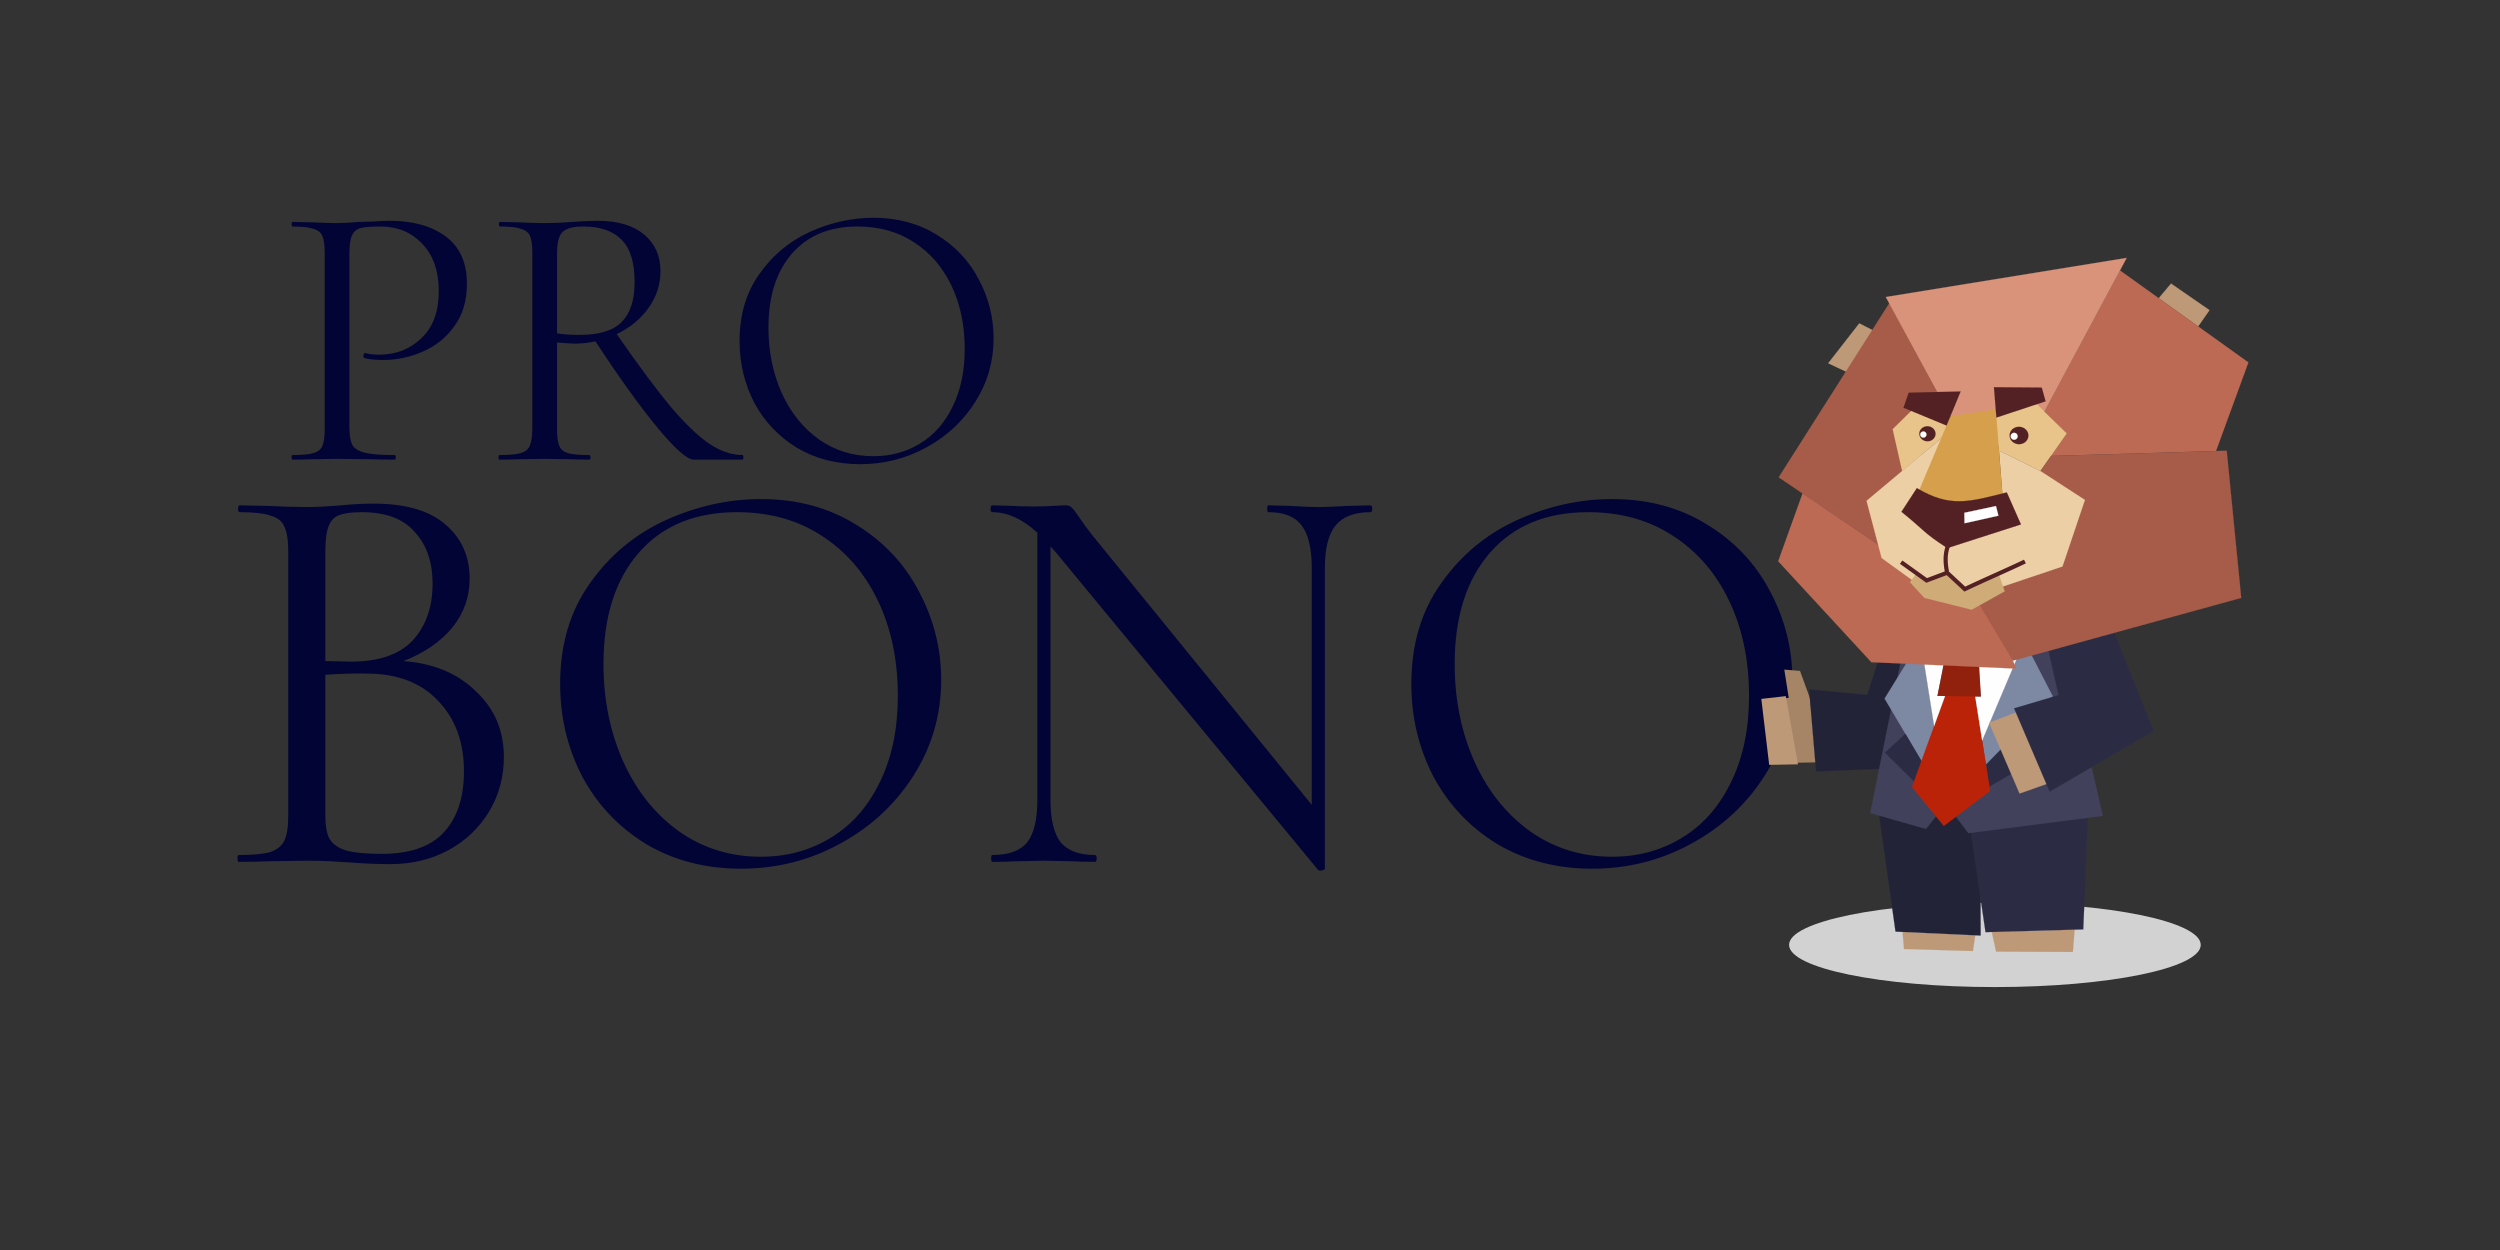 <svg width="1200" height="600" viewBox="0 0 1200 600" fill="none" xmlns="http://www.w3.org/2000/svg">
<rect x="0" y="0" width="1200" height="600" fill="#333333" stroke="none"/>
<g clip-path="url(#clip0)">
<path d="M167.716 205.103C167.716 208.998 168.203 211.857 169.176 213.683C170.271 215.386 172.279 216.603 175.2 217.334C178.242 218.064 182.988 218.429 189.438 218.429C189.803 218.429 189.986 218.794 189.986 219.524C189.986 220.254 189.803 220.619 189.438 220.619C184.449 220.619 180.554 220.558 177.755 220.437L161.875 220.254L149.645 220.437C147.332 220.558 144.229 220.619 140.335 220.619C140.092 220.619 139.97 220.254 139.97 219.524C139.97 218.794 140.092 218.429 140.335 218.429C144.959 218.429 148.306 218.125 150.375 217.516C152.565 216.908 154.025 215.752 154.756 214.048C155.486 212.222 155.851 209.484 155.851 205.834V121.318C155.851 117.668 155.486 114.99 154.756 113.287C154.025 111.583 152.565 110.427 150.375 109.818C148.306 109.088 144.959 108.723 140.335 108.723C140.092 108.723 139.97 108.358 139.97 107.628C139.97 106.898 140.092 106.533 140.335 106.533L149.462 106.715C154.573 106.959 158.65 107.08 161.692 107.08C164.734 107.08 168.142 106.898 171.914 106.533C173.375 106.533 175.687 106.472 178.851 106.35C182.015 106.107 184.753 105.985 187.065 105.985C198.261 105.985 207.205 108.48 213.898 113.469C220.713 118.459 224.12 126.064 224.12 136.286C224.12 144.318 222.112 151.072 218.096 156.548C214.202 162.024 209.152 166.101 202.946 168.778C196.861 171.456 190.533 172.794 183.962 172.794C180.311 172.794 177.33 172.49 175.017 171.881C174.652 171.881 174.47 171.577 174.47 170.969C174.47 170.604 174.531 170.239 174.652 169.874C174.896 169.508 175.139 169.387 175.382 169.508C177.33 169.995 179.52 170.239 181.954 170.239C189.986 170.239 196.739 167.622 202.216 162.389C207.813 157.157 210.612 149.612 210.612 139.755C210.612 130.141 207.996 122.596 202.763 117.12C197.53 111.522 190.837 108.723 182.684 108.723C178.303 108.723 175.139 108.967 173.192 109.453C171.245 109.94 169.845 111.096 168.994 112.922C168.142 114.625 167.716 117.546 167.716 121.683V205.103ZM356.455 218.429C356.698 218.429 356.82 218.794 356.82 219.524C356.82 220.254 356.698 220.619 356.455 220.619H332.907C329.865 220.619 324.146 215.569 315.749 205.469C307.352 195.368 297.373 181.495 285.812 163.85C282.527 164.58 279.119 164.945 275.59 164.945C274.86 164.945 272.122 164.762 267.376 164.397V205.834C267.376 209.606 267.741 212.344 268.471 214.048C269.201 215.752 270.601 216.908 272.67 217.516C274.86 218.125 278.268 218.429 282.892 218.429C283.257 218.429 283.439 218.794 283.439 219.524C283.439 220.254 283.257 220.619 282.892 220.619C279.119 220.619 276.138 220.558 273.947 220.437L261.352 220.254L248.94 220.437C246.749 220.558 243.646 220.619 239.63 220.619C239.387 220.619 239.265 220.254 239.265 219.524C239.265 218.794 239.387 218.429 239.63 218.429C244.255 218.429 247.662 218.125 249.852 217.516C252.043 216.908 253.503 215.752 254.233 214.048C255.085 212.222 255.511 209.484 255.511 205.834V121.318C255.511 117.668 255.146 114.99 254.416 113.287C253.686 111.583 252.225 110.427 250.035 109.818C247.966 109.088 244.62 108.723 239.995 108.723C239.63 108.723 239.448 108.358 239.448 107.628C239.448 106.898 239.63 106.533 239.995 106.533L248.94 106.715C254.051 106.959 258.188 107.08 261.352 107.08C264.03 107.08 266.524 107.019 268.836 106.898C271.149 106.776 273.096 106.654 274.678 106.533C279.18 106.168 283.257 105.985 286.908 105.985C296.521 105.985 303.945 108.176 309.177 112.556C314.41 116.937 317.027 122.779 317.027 130.08C317.027 136.652 315.079 142.614 311.185 147.969C307.413 153.202 302.363 157.339 296.035 160.382C306.257 175.106 314.836 186.667 321.773 195.064C328.831 203.339 335.037 209.302 340.391 212.953C345.868 216.603 351.222 218.429 356.455 218.429ZM267.376 160.016C270.418 160.503 274.008 160.747 278.146 160.747C287.638 160.747 294.392 158.678 298.408 154.54C302.545 150.403 304.614 144.014 304.614 135.374C304.614 125.882 302.484 119.067 298.225 114.929C294.088 110.792 288.003 108.723 279.971 108.723C275.225 108.723 271.94 109.575 270.114 111.279C268.289 112.982 267.376 116.451 267.376 121.683V160.016ZM412.855 222.81C401.538 222.81 391.437 220.193 382.554 214.961C373.792 209.606 366.977 202.426 362.109 193.421C357.363 184.294 354.99 174.376 354.99 163.667C354.99 151.133 358.154 140.424 364.482 131.54C370.81 122.535 378.903 115.781 388.76 111.279C398.739 106.776 408.9 104.525 419.244 104.525C430.805 104.525 440.966 107.263 449.728 112.739C458.49 118.093 465.183 125.212 469.807 134.096C474.553 142.98 476.926 152.411 476.926 162.389C476.926 173.463 474.005 183.625 468.164 192.873C462.323 202.122 454.474 209.424 444.617 214.778C434.881 220.132 424.294 222.81 412.855 222.81ZM419.244 218.976C427.519 218.976 434.942 216.968 441.513 212.953C448.207 208.937 453.439 203.035 457.212 195.246C461.106 187.458 463.053 178.209 463.053 167.501C463.053 156.061 460.923 145.9 456.664 137.017C452.405 128.133 446.381 121.197 438.593 116.207C430.926 111.218 421.921 108.723 411.577 108.723C398.191 108.723 387.725 113.043 380.181 121.683C372.636 130.324 368.863 142.189 368.863 157.278C368.863 168.717 370.993 179.183 375.252 188.675C379.511 198.045 385.474 205.469 393.141 210.945C400.807 216.299 409.508 218.976 419.244 218.976Z" fill="#020435"/>
<path d="M193.673 317.31C208.093 318.405 219.685 323.243 228.446 331.822C237.391 340.219 241.863 350.715 241.863 363.31C241.863 372.984 239.49 381.746 234.744 389.595C229.998 397.445 223.427 403.651 215.03 408.214C206.816 412.595 197.597 414.786 187.375 414.786C181.352 414.786 174.78 414.512 167.661 413.964C165.106 413.782 162.094 413.599 158.625 413.417C155.157 413.234 151.324 413.143 147.126 413.143L128.507 413.417C125.221 413.599 120.566 413.69 114.542 413.69C114.177 413.69 113.995 413.143 113.995 412.048C113.995 410.952 114.177 410.405 114.542 410.405C121.296 410.405 126.316 409.948 129.602 409.036C132.888 407.941 135.169 406.115 136.447 403.56C137.725 401.004 138.364 396.988 138.364 391.512V264.739C138.364 259.263 137.725 255.247 136.447 252.692C135.352 250.136 133.161 248.402 129.876 247.489C126.773 246.394 121.844 245.846 115.09 245.846C114.542 245.846 114.269 245.299 114.269 244.204C114.269 243.108 114.542 242.561 115.09 242.561L128.507 242.835C136.173 243.2 142.38 243.382 147.126 243.382C150.411 243.382 153.423 243.291 156.161 243.108C159.082 242.926 161.546 242.743 163.554 242.561C169.213 242.013 174.506 241.739 179.435 241.739C194.768 241.739 206.268 245.116 213.935 251.87C221.601 258.442 225.435 267.112 225.435 277.882C225.435 286.644 222.605 294.493 216.947 301.429C211.288 308.183 203.53 313.477 193.673 317.31ZM173.685 245.846C168.939 245.846 165.379 246.303 163.006 247.215C160.633 247.946 158.899 249.68 157.804 252.418C156.709 254.973 156.161 259.263 156.161 265.287V317.31L168.483 317.584C181.808 317.584 191.665 314.207 198.054 307.453C204.443 300.517 207.637 291.39 207.637 280.072C207.637 269.85 204.808 261.636 199.149 255.43C193.673 249.041 185.185 245.846 173.685 245.846ZM183.268 409.857C196.593 409.857 206.451 406.48 212.839 399.726C219.411 392.79 222.696 382.933 222.696 370.155C222.696 356.282 218.589 345.056 210.375 336.477C202.343 327.897 191.209 323.517 176.971 323.334C171.129 323.151 164.193 323.334 156.161 323.882V391.512C156.161 396.258 156.8 399.909 158.078 402.464C159.538 405.02 162.185 406.937 166.018 408.214C170.034 409.31 175.784 409.857 183.268 409.857ZM355.662 416.976C338.686 416.976 323.535 413.052 310.21 405.202C297.067 397.171 286.845 386.401 279.544 372.893C272.425 359.203 268.865 344.326 268.865 328.263C268.865 309.461 273.611 293.398 283.103 280.072C292.595 266.565 304.734 256.434 319.52 249.68C334.488 242.926 349.73 239.549 365.245 239.549C382.587 239.549 397.828 243.656 410.971 251.87C424.114 259.902 434.154 270.58 441.09 283.906C448.209 297.231 451.769 311.378 451.769 326.346C451.769 342.957 447.388 358.199 438.626 372.072C429.864 385.945 418.09 396.897 403.305 404.929C388.702 412.96 372.821 416.976 355.662 416.976ZM365.245 411.226C377.658 411.226 388.793 408.214 398.65 402.191C408.69 396.167 416.539 387.314 422.197 375.631C428.039 363.949 430.959 350.076 430.959 334.012C430.959 316.854 427.765 301.612 421.376 288.287C414.987 274.961 405.951 264.557 394.269 257.073C382.769 249.588 369.261 245.846 353.745 245.846C333.666 245.846 317.968 252.327 306.651 265.287C295.333 278.247 289.674 296.045 289.674 318.679C289.674 335.838 292.869 351.536 299.258 365.774C305.647 379.83 314.591 390.964 326.091 399.179C337.591 407.21 350.642 411.226 365.245 411.226ZM657.843 242.561C658.391 242.561 658.664 243.108 658.664 244.204C658.664 245.299 658.391 245.846 657.843 245.846C650.176 245.846 644.609 247.946 641.141 252.144C637.673 256.342 635.938 263.188 635.938 272.68V416.976C635.938 417.341 635.482 417.615 634.569 417.798C633.657 417.98 633.018 417.889 632.653 417.524L506.701 265.013L504.237 262.275V383.845C504.237 393.337 505.88 400.183 509.165 404.381C512.634 408.397 518.11 410.405 525.594 410.405C526.142 410.405 526.415 410.952 526.415 412.048C526.415 413.143 526.142 413.69 525.594 413.69C521.03 413.69 517.562 413.599 515.189 413.417L501.499 413.143L487.535 413.417C484.979 413.599 481.237 413.69 476.309 413.69C475.943 413.69 475.761 413.143 475.761 412.048C475.761 410.952 475.943 410.405 476.309 410.405C484.158 410.405 489.725 408.397 493.011 404.381C496.297 400.183 497.939 393.337 497.939 383.845V255.704C490.82 249.132 483.61 245.846 476.309 245.846C475.761 245.846 475.487 245.299 475.487 244.204C475.487 243.108 475.761 242.561 476.309 242.561L486.439 242.835C488.63 243.017 491.642 243.108 495.475 243.108C499.491 243.108 502.777 243.017 505.332 242.835C507.888 242.652 509.896 242.561 511.356 242.561C512.816 242.561 513.82 242.926 514.368 243.656C515.098 244.204 516.193 245.573 517.654 247.763C519.844 251.049 522.034 254.061 524.225 256.799L629.641 386.31V272.68C629.641 263.188 627.998 256.342 624.712 252.144C621.609 247.946 616.316 245.846 608.831 245.846C608.466 245.846 608.284 245.299 608.284 244.204C608.284 243.108 608.466 242.561 608.831 242.561L619.51 242.835C624.986 243.2 629.458 243.382 632.927 243.382C636.212 243.382 640.776 243.2 646.617 242.835L657.843 242.561ZM764.234 416.976C747.258 416.976 732.108 413.052 718.782 405.202C705.64 397.171 695.417 386.401 688.116 372.893C680.997 359.203 677.437 344.326 677.437 328.263C677.437 309.461 682.183 293.398 691.675 280.072C701.167 266.565 713.306 256.434 728.092 249.68C743.06 242.926 758.302 239.549 773.818 239.549C791.159 239.549 806.401 243.656 819.544 251.87C832.686 259.902 842.726 270.58 849.662 283.906C856.781 297.231 860.341 311.378 860.341 326.346C860.341 342.957 855.96 358.199 847.198 372.072C838.436 385.945 826.663 396.897 811.877 404.929C797.274 412.96 781.393 416.976 764.234 416.976ZM773.818 411.226C786.23 411.226 797.365 408.214 807.222 402.191C817.262 396.167 825.111 387.314 830.77 375.631C836.611 363.949 839.531 350.076 839.531 334.012C839.531 316.854 836.337 301.612 829.948 288.287C823.559 274.961 814.524 264.557 802.841 257.073C791.341 249.588 777.834 245.846 762.318 245.846C742.239 245.846 726.54 252.327 715.223 265.287C703.905 278.247 698.247 296.045 698.247 318.679C698.247 335.838 701.441 351.536 707.83 365.774C714.219 379.83 723.163 390.964 734.663 399.179C746.163 407.21 759.215 411.226 773.818 411.226Z" fill="#020435"/>
<path fill-rule="evenodd" clip-rule="evenodd" d="M868.733 335.03L872.204 365.939L850.611 366.318L846.83 336.224L858.59 334.954L856.47 321.414L864.006 322.027L868.733 335.03Z" fill="#A68567"/>
<path fill-rule="evenodd" clip-rule="evenodd" d="M927.285 337.801L924.197 368.22L871.716 370.314L868.381 330.864L896.273 333.531L904.144 308.94L927.285 337.801Z" fill="#232338"/>
<path d="M927.285 337.801L924.197 368.22L871.716 370.314L868.381 330.864L896.273 333.531L904.144 308.94L927.285 337.801Z" stroke="#2B2C44" stroke-width="0.076" stroke-miterlimit="22.926"/>
<path d="M957.554 473.793C1012.12 473.793 1056.36 464.724 1056.36 453.538C1056.36 442.352 1012.12 433.284 957.554 433.284C902.988 433.284 858.754 442.352 858.754 453.538C858.754 464.724 902.988 473.793 957.554 473.793Z" fill="#D2D2D2"/>
<path fill-rule="evenodd" clip-rule="evenodd" d="M913.237 447.304L948.104 448.947L946.995 456.485L913.93 455.528L913.237 447.304Z" fill="#BD9977"/>
<path d="M913.237 447.304L948.104 448.947L946.995 456.485L913.93 455.528L913.237 447.304Z" stroke="#BD9977" stroke-width="0.076" stroke-miterlimit="22.926"/>
<path fill-rule="evenodd" clip-rule="evenodd" d="M956.072 447.342L995.822 446.216L994.959 456.928L958.138 456.765L956.072 447.342Z" fill="#BD9977"/>
<path d="M956.072 447.342L995.822 446.216L994.959 456.928L958.138 456.765L956.072 447.342Z" stroke="#BD9977" stroke-width="0.076" stroke-miterlimit="22.926"/>
<path fill-rule="evenodd" clip-rule="evenodd" d="M938.48 383.821L950.533 394.554L950.712 449.068L909.841 447.171L901.419 387.551L938.48 383.821Z" fill="#232338"/>
<path d="M950.552 394.535L950.561 394.554L950.513 394.574L938.461 383.841L938.5 383.802L950.552 394.535ZM950.552 394.535L950.561 394.543V394.554L950.552 394.535ZM950.74 449.068L950.711 449.095L950.684 449.068L950.504 394.554H950.561L950.74 449.068ZM950.74 449.068L950.74 449.096L950.711 449.095L950.74 449.068ZM909.84 447.198L909.813 447.175L909.842 447.144L950.713 449.041L950.711 449.095L909.84 447.198ZM909.84 447.198L909.816 447.197L909.813 447.175L909.84 447.198ZM901.391 387.554L901.416 387.524L901.447 387.547L909.869 447.168L909.813 447.175L901.391 387.554ZM901.391 387.554L901.387 387.527L901.416 387.524L901.391 387.554ZM938.477 383.795L938.5 383.802L938.483 383.848L901.422 387.578L901.416 387.524L938.477 383.795ZM938.477 383.795L938.49 383.793L938.5 383.802L938.477 383.795Z" fill="#2B2C44"/>
<path fill-rule="evenodd" clip-rule="evenodd" d="M953.049 447.427L944.711 390.554L960.281 391.366L1002.38 387.397L999.955 446.099L953.049 447.427Z" fill="#2B2C44"/>
<path d="M953.049 447.427L944.711 390.554L960.281 391.366L1002.38 387.397L999.955 446.099L953.049 447.427Z" stroke="#2B2C44" stroke-width="0.076" stroke-miterlimit="22.926"/>
<path fill-rule="evenodd" clip-rule="evenodd" d="M897.731 390.278L924.456 397.871L934.13 385.785L944.811 399.903L1009.32 391.616L990.724 309.913L913.988 309.551L897.731 390.278Z" fill="#41415B" stroke="#41415B" stroke-width="0.076" stroke-miterlimit="22.926"/>
<path fill-rule="evenodd" clip-rule="evenodd" d="M922.24 309.59L930.463 361.557L925.951 371.464L904.588 335.317L920.452 309.582L922.24 309.59Z" fill="#7D88A3"/>
<path d="M930.489 361.552L930.486 361.568L930.438 361.562L922.215 309.595L922.265 309.585L930.489 361.552ZM930.489 361.552L930.49 361.56L930.486 361.568L930.489 361.552ZM925.974 371.476L925.929 371.479L925.928 371.453L930.44 361.545L930.486 361.568L925.974 371.476ZM925.974 371.476L925.953 371.52L925.929 371.479L925.974 371.476ZM904.566 335.331L904.567 335.302L904.61 335.302L925.972 371.45L925.929 371.479L904.566 335.331ZM904.566 335.331L904.558 335.317L904.567 335.302L904.566 335.331ZM920.43 309.567L920.453 309.555L920.473 309.596L904.61 335.331L904.567 335.302L920.43 309.567ZM920.43 309.567L920.438 309.555L920.453 309.555L920.43 309.567ZM922.241 309.563L922.265 309.585L922.239 309.617L920.451 309.609L920.453 309.555L922.241 309.563ZM922.241 309.563L922.262 309.563L922.265 309.585L922.241 309.563Z" fill="#7D88A3"/>
<path fill-rule="evenodd" clip-rule="evenodd" d="M969.916 349.812L953.243 366.927L954.71 377.654L979.749 363.064L969.916 349.812Z" fill="#2B2C44"/>
<path d="M969.916 349.812L953.243 366.927L954.71 377.654L979.749 363.064L969.916 349.812Z" stroke="#2B2C44" stroke-width="0.076" stroke-miterlimit="22.926"/>
<path fill-rule="evenodd" clip-rule="evenodd" d="M914.597 352.252L925.951 371.464L922.563 378.901L904.776 361.255L914.597 352.252Z" fill="#2B2C44"/>
<path d="M914.597 352.252L925.951 371.464L922.563 378.901L904.776 361.255L914.597 352.252Z" stroke="#2B2C44" stroke-width="0.076" stroke-miterlimit="22.926"/>
<path fill-rule="evenodd" clip-rule="evenodd" d="M970.716 309.819L951.433 355.449L953.243 366.926L985.315 334.199L972.721 309.828L970.716 309.819Z" fill="#7D88A3"/>
<path d="M970.716 309.819L951.433 355.449L953.243 366.926L985.315 334.199L972.721 309.828L970.716 309.819Z" stroke="#7D88A3" stroke-width="0.076" stroke-miterlimit="22.926"/>
<path fill-rule="evenodd" clip-rule="evenodd" d="M934.712 331.082L917.738 377.769L933.025 396.457L955.25 379.649L947.615 331.249L934.712 331.082Z" fill="#BA2308"/>
<path d="M917.711 377.76L934.685 331.073L934.739 331.092L917.765 377.778L917.715 377.787L917.711 377.76ZM917.715 377.787L917.705 377.774L917.711 377.76L917.715 377.787ZM933.003 396.475L917.715 377.787L917.76 377.751L933.047 396.44L933.043 396.48L933.003 396.475ZM933.043 396.48L933.02 396.496L933.003 396.475L933.043 396.48ZM955.268 379.671L933.043 396.48L933.008 396.435L955.233 379.627L955.279 379.645L955.268 379.671ZM955.279 379.645L955.281 379.661L955.268 379.671L955.279 379.645ZM947.644 331.245L955.279 379.645L955.222 379.653L947.587 331.253L947.616 331.221L947.644 331.245ZM947.616 331.221L947.64 331.221L947.644 331.245L947.616 331.221ZM934.712 331.054L947.616 331.221L947.615 331.277L934.712 331.11L934.685 331.073L934.712 331.054ZM934.685 331.073L934.692 331.054L934.712 331.054L934.685 331.073Z" fill="#BA2308"/>
<path fill-rule="evenodd" clip-rule="evenodd" d="M929.991 334.007L934.629 309.649L922.24 309.59L928.392 348.466L933.63 334.06L929.991 334.007Z" fill="#FEFEFE" stroke="#FEFEFE" stroke-width="0.076" stroke-miterlimit="22.926"/>
<path fill-rule="evenodd" clip-rule="evenodd" d="M948.949 309.716L950.791 334.31L948.092 334.271L951.433 355.449L970.716 309.819L948.949 309.716Z" fill="#FEFEFE" stroke="#FEFEFE" stroke-width="0.076" stroke-miterlimit="22.926"/>
<path fill-rule="evenodd" clip-rule="evenodd" d="M933.415 317.636L929.991 334.007L935.028 334.08L949.206 334.287L950.791 334.31L949.767 316.104L933.415 317.636Z" fill="#91200C"/>
<path d="M929.964 334.001L933.388 317.63L933.442 317.642L930.018 334.013L929.99 334.034L929.964 334.001ZM929.99 334.034L929.957 334.034L929.964 334.001L929.99 334.034ZM935.028 334.108L929.99 334.034L929.991 333.979L935.029 334.053L935.028 334.108ZM949.205 334.314L935.028 334.108L935.029 334.053L949.206 334.259L949.205 334.314ZM950.79 334.337L949.205 334.314L949.206 334.259L950.791 334.282L950.818 334.308L950.79 334.337ZM950.818 334.308L950.82 334.338L950.79 334.337L950.818 334.308ZM949.794 316.102L950.818 334.308L950.763 334.311L949.74 316.105L949.764 316.077L949.794 316.102ZM949.764 316.077L949.793 316.074L949.794 316.102L949.764 316.077ZM933.412 317.609L949.764 316.077L949.77 316.131L933.418 317.663L933.388 317.63L933.412 317.609ZM933.388 317.63L933.392 317.611L933.412 317.609L933.388 317.63Z" fill="#91200C"/>
<path fill-rule="evenodd" clip-rule="evenodd" d="M877.53 174.361L887.589 179.1L902.019 160.061L892.447 155.217L877.53 174.361Z" fill="#BD9977"/>
<path d="M877.53 174.361L887.589 179.1L902.019 160.061L892.447 155.217L877.53 174.361Z" stroke="#BD9977" stroke-width="0.076" stroke-miterlimit="22.926"/>
<path fill-rule="evenodd" clip-rule="evenodd" d="M1036.19 143.136L1042.09 136.116L1060.56 148.884L1055.11 156.682L1036.19 143.136Z" fill="#BD9977"/>
<path d="M1036.19 143.136L1042.09 136.116L1060.56 148.884L1055.11 156.682L1036.19 143.136Z" stroke="#BD9977" stroke-width="0.076" stroke-miterlimit="22.926"/>
<path fill-rule="evenodd" clip-rule="evenodd" d="M922.513 217.458L933.22 184.794L931.167 176.615L931.23 176.584L907.65 144.291L853.76 229.112L901.511 261.455L922.513 217.458Z" fill="#A65C49"/>
<path d="M933.244 184.801L922.537 217.466L922.489 217.45L933.196 184.786L933.245 184.788L933.244 184.801ZM933.245 184.788L933.246 184.795L933.244 184.801L933.245 184.788ZM931.191 176.608L933.245 184.788L933.196 184.8L931.143 176.621L931.156 176.592L931.191 176.608ZM931.143 176.621L931.138 176.601L931.156 176.592L931.143 176.621ZM931.241 176.606L931.178 176.637L931.156 176.592L931.219 176.561L931.25 176.569L931.241 176.606ZM931.25 176.569L931.268 176.593L931.241 176.606L931.25 176.569ZM907.671 144.277L931.25 176.569L931.209 176.598L907.63 144.306L907.629 144.278L907.671 144.277ZM907.629 144.278L907.649 144.247L907.671 144.277L907.629 144.278ZM853.739 229.099L907.629 144.278L907.671 144.305L853.781 229.126L853.746 229.133L853.739 229.099ZM853.746 229.133L853.726 229.119L853.739 229.099L853.746 229.133ZM901.497 261.476L853.746 229.133L853.774 229.091L901.525 261.434L901.534 261.466L901.497 261.476ZM901.534 261.466L901.521 261.492L901.497 261.476L901.534 261.466ZM922.535 217.469L901.534 261.466L901.488 261.444L922.49 217.447L922.537 217.466L922.535 217.469ZM922.537 217.466L922.536 217.467L922.535 217.469L922.537 217.466Z" fill="#A65C49"/>
<path fill-rule="evenodd" clip-rule="evenodd" d="M1063.68 216.503L1079.23 173.961L1017.58 129.807L981.304 197.559L992.07 208.026L984.505 218.85L1063.68 216.503Z" fill="#BC6A54"/>
<path d="M1079.26 173.969L1063.71 216.511L1063.66 216.494L1079.21 173.953L1079.25 173.941L1079.26 173.969ZM1079.25 173.941L1079.26 173.952L1079.26 173.969L1079.25 173.941ZM1017.59 129.787L1079.25 173.941L1079.22 173.98L1017.56 129.827L1017.56 129.796L1017.59 129.787ZM1017.56 129.796L1017.57 129.772L1017.59 129.787L1017.56 129.796ZM981.283 197.548L1017.56 129.796L1017.6 129.818L981.325 197.571L981.287 197.576L981.283 197.548ZM981.287 197.576L981.274 197.564L981.283 197.548L981.287 197.576ZM992.053 208.044L981.287 197.576L981.321 197.542L992.087 208.009L992.09 208.04L992.053 208.044ZM992.087 208.009L992.102 208.023L992.09 208.04L992.087 208.009ZM984.485 218.836L992.05 208.013L992.09 208.04L984.525 218.864L984.506 218.874L984.485 218.836ZM984.506 218.874L984.458 218.875L984.485 218.836L984.506 218.874ZM1063.69 216.527L984.506 218.874L984.504 218.826L1063.68 216.479L1063.71 216.511L1063.69 216.527ZM1063.71 216.511L1063.7 216.526L1063.69 216.527L1063.71 216.511Z" fill="#BC6A54"/>
<path fill-rule="evenodd" clip-rule="evenodd" d="M981.304 197.559L1020.8 123.793L905.192 142.566L936.263 199.756L981.304 197.559Z" fill="#D9937B"/>
<path d="M981.304 197.559L1020.8 123.793L905.192 142.566L936.263 199.756L981.304 197.559Z" stroke="#D9937B" stroke-width="0.076" stroke-miterlimit="22.926"/>
<path fill-rule="evenodd" clip-rule="evenodd" d="M933.51 208.933L937.153 196.789L937.18 196.644L919.24 195.42L908.484 206.028L913.037 226.087L933.51 208.933Z" fill="#E8C48A"/>
<path d="M937.178 196.796L933.535 208.94L933.486 208.926L937.129 196.781L937.178 196.793L937.178 196.796ZM937.178 196.793L937.178 196.795L937.178 196.796L937.178 196.793ZM937.205 196.648L937.178 196.793L937.128 196.784L937.155 196.639L937.181 196.619L937.205 196.648ZM937.181 196.619L937.21 196.621L937.205 196.648L937.181 196.619ZM919.241 195.395L937.181 196.619L937.178 196.669L919.238 195.445L919.222 195.402L919.241 195.395ZM919.222 195.402L919.23 195.394L919.241 195.395L919.222 195.402ZM908.466 206.01L919.222 195.402L919.257 195.438L908.501 206.046L908.459 206.034L908.466 206.01ZM908.459 206.034L908.456 206.02L908.466 206.01L908.459 206.034ZM913.012 226.092L908.459 206.034L908.508 206.023L913.061 226.081L913.053 226.106L913.012 226.092ZM913.053 226.106L913.021 226.133L913.012 226.092L913.053 226.106ZM933.527 208.952L913.053 226.106L913.02 226.067L933.494 208.913L933.535 208.94L933.527 208.952ZM933.535 208.94L933.533 208.947L933.527 208.952L933.535 208.94Z" fill="#E8C48A"/>
<path fill-rule="evenodd" clip-rule="evenodd" d="M992.07 208.027L977.664 194.021L956.453 198.046L959.518 216.269L979.418 226.128L992.07 208.027Z" fill="#E8C48A"/>
<path d="M977.682 194.002L992.088 208.008L992.052 208.045L977.646 194.039L977.659 193.996L977.682 194.002ZM977.659 193.996L977.672 193.993L977.682 194.002L977.659 193.996ZM956.448 198.021L977.659 193.996L977.669 194.046L956.458 198.071L956.428 198.051L956.448 198.021ZM956.428 198.051L956.424 198.026L956.448 198.021L956.428 198.051ZM959.493 216.274L956.428 198.051L956.478 198.042L959.543 216.265L959.507 216.292L959.493 216.274ZM959.507 216.292L959.495 216.286L959.493 216.274L959.507 216.292ZM979.407 226.151L959.507 216.292L959.529 216.247L979.429 226.106L979.439 226.143L979.407 226.151ZM979.439 226.143L979.426 226.161L979.407 226.151L979.439 226.143ZM992.091 208.041L979.439 226.143L979.397 226.114L992.049 208.012L992.088 208.008L992.091 208.041ZM992.088 208.008L992.103 208.023L992.091 208.041L992.088 208.008Z" fill="#E8C48A"/>
<path fill-rule="evenodd" clip-rule="evenodd" d="M969.295 204.85C971.786 204.955 973.726 206.913 973.629 209.224C973.532 211.535 971.433 213.323 968.942 213.218C966.451 213.113 964.511 211.155 964.608 208.844C964.706 206.533 966.804 204.745 969.295 204.85Z" fill="#532124"/>
<path d="M973.653 209.225L973.605 209.223L973.608 209.009L973.6 208.797L973.58 208.588L973.549 208.381L973.507 208.178L973.455 207.978L973.393 207.782L973.321 207.59L973.239 207.402L973.147 207.218L973.047 207.039L972.937 206.866L972.819 206.697L972.692 206.535L972.558 206.378L972.415 206.227L972.265 206.083L972.108 205.945L971.944 205.814L971.773 205.691L971.595 205.575L971.412 205.467L971.222 205.367L971.027 205.275L970.826 205.192L970.62 205.118L970.41 205.053L970.195 204.997L969.975 204.951L969.752 204.915L969.525 204.889L969.294 204.874L969.296 204.826L969.529 204.841L969.758 204.867L969.984 204.904L970.206 204.95L970.423 205.006L970.636 205.072L970.844 205.147L971.046 205.231L971.244 205.324L971.435 205.425L971.621 205.534L971.8 205.651L971.973 205.776L972.139 205.908L972.298 206.047L972.45 206.193L972.594 206.345L972.73 206.504L972.858 206.669L972.977 206.839L973.088 207.015L973.19 207.196L973.282 207.381L973.365 207.572L973.439 207.766L973.502 207.965L973.555 208.167L973.597 208.373L973.628 208.582L973.648 208.794L973.656 209.008L973.653 209.225ZM968.941 213.242L968.943 213.194L969.175 213.198L969.403 213.192L969.629 213.174L969.851 213.147L970.071 213.11L970.286 213.063L970.497 213.006L970.704 212.94L970.906 212.865L971.104 212.781L971.296 212.689L971.482 212.589L971.663 212.48L971.838 212.364L972.006 212.24L972.168 212.108L972.322 211.97L972.47 211.825L972.609 211.674L972.741 211.516L972.865 211.352L972.98 211.182L973.087 211.007L973.184 210.827L973.272 210.641L973.351 210.451L973.42 210.256L973.478 210.057L973.526 209.854L973.564 209.647L973.59 209.437L973.605 209.223L973.653 209.225L973.638 209.441L973.611 209.654L973.574 209.864L973.525 210.069L973.466 210.271L973.396 210.468L973.317 210.661L973.227 210.848L973.129 211.031L973.021 211.208L972.904 211.38L972.779 211.546L972.646 211.705L972.504 211.859L972.355 212.005L972.199 212.145L972.036 212.278L971.865 212.403L971.689 212.521L971.506 212.63L971.318 212.732L971.124 212.825L970.924 212.91L970.72 212.986L970.511 213.052L970.297 213.11L970.08 213.157L969.858 213.195L969.634 213.222L969.406 213.24L969.175 213.246L968.941 213.242ZM964.584 208.843L964.632 208.845L964.629 209.059L964.638 209.271L964.657 209.48L964.688 209.687L964.73 209.89L964.782 210.09L964.844 210.286L964.917 210.478L964.999 210.666L965.09 210.85L965.191 211.029L965.3 211.202L965.418 211.371L965.545 211.533L965.68 211.69L965.822 211.841L965.972 211.985L966.129 212.123L966.293 212.254L966.464 212.377L966.642 212.493L966.826 212.601L967.015 212.701L967.21 212.793L967.411 212.876L967.617 212.95L967.827 213.015L968.042 213.071L968.262 213.117L968.485 213.153L968.713 213.179L968.943 213.194L968.941 213.242L968.708 213.227L968.479 213.201L968.253 213.164L968.031 213.118L967.814 213.062L967.601 212.996L967.394 212.921L967.191 212.837L966.994 212.744L966.802 212.643L966.616 212.534L966.437 212.417L966.264 212.292L966.098 212.16L965.939 212.021L965.787 211.875L965.643 211.723L965.507 211.564L965.38 211.399L965.26 211.229L965.149 211.053L965.047 210.872L964.955 210.687L964.872 210.496L964.799 210.302L964.735 210.103L964.683 209.901L964.641 209.695L964.609 209.486L964.59 209.274L964.581 209.06L964.584 208.843ZM969.296 204.826L969.294 204.874L969.063 204.87L968.834 204.876L968.608 204.893L968.386 204.921L968.167 204.958L967.951 205.005L967.74 205.062L967.533 205.128L967.331 205.203L967.134 205.286L966.942 205.379L966.755 205.479L966.574 205.588L966.4 205.704L966.231 205.828L966.07 205.96L965.915 206.098L965.768 206.243L965.628 206.394L965.496 206.552L965.372 206.716L965.257 206.886L965.15 207.061L965.053 207.241L964.965 207.427L964.886 207.617L964.817 207.812L964.759 208.011L964.711 208.214L964.673 208.421L964.647 208.631L964.632 208.845L964.584 208.843L964.599 208.627L964.626 208.414L964.663 208.204L964.712 207.998L964.771 207.797L964.841 207.6L964.92 207.407L965.01 207.219L965.109 207.037L965.216 206.86L965.333 206.688L965.458 206.522L965.592 206.363L965.733 206.209L965.882 206.063L966.038 205.923L966.202 205.79L966.372 205.665L966.548 205.547L966.731 205.438L966.92 205.336L967.114 205.243L967.313 205.158L967.517 205.082L967.727 205.016L967.94 204.958L968.157 204.911L968.379 204.873L968.604 204.845L968.831 204.828L969.062 204.822L969.296 204.826Z" fill="#532124"/>
<path fill-rule="evenodd" clip-rule="evenodd" d="M925.314 204.601C927.462 204.692 929.135 206.38 929.052 208.373C928.968 210.365 927.158 211.907 925.01 211.817C922.862 211.726 921.189 210.038 921.273 208.045C921.357 206.053 923.166 204.511 925.314 204.601Z" fill="#532124"/>
<path d="M929.076 208.374L929.027 208.372L929.03 208.187L929.023 208.005L929.006 207.824L928.979 207.647L928.944 207.471L928.899 207.299L928.845 207.13L928.783 206.965L928.712 206.803L928.633 206.645L928.546 206.491L928.452 206.341L928.35 206.196L928.241 206.056L928.125 205.921L928.003 205.791L927.873 205.666L927.738 205.548L927.596 205.435L927.449 205.329L927.296 205.229L927.138 205.136L926.975 205.05L926.806 204.97L926.633 204.899L926.456 204.835L926.275 204.779L926.089 204.731L925.9 204.691L925.708 204.66L925.512 204.638L925.313 204.625L925.315 204.577L925.516 204.59L925.714 204.613L925.909 204.644L926.1 204.684L926.288 204.732L926.472 204.789L926.651 204.854L926.826 204.926L926.996 205.006L927.161 205.094L927.322 205.188L927.476 205.289L927.626 205.397L927.769 205.511L927.906 205.631L928.037 205.757L928.161 205.888L928.279 206.025L928.389 206.167L928.492 206.314L928.588 206.466L928.676 206.622L928.756 206.782L928.827 206.947L928.891 207.114L928.945 207.286L928.991 207.461L929.027 207.638L929.054 207.819L929.071 208.002L929.079 208.187L929.076 208.374ZM925.009 211.841L925.011 211.793L925.21 211.796L925.407 211.791L925.602 211.776L925.794 211.753L925.982 211.721L926.168 211.68L926.35 211.631L926.528 211.574L926.702 211.51L926.872 211.438L927.038 211.358L927.199 211.271L927.355 211.178L927.505 211.078L927.65 210.971L927.789 210.858L927.922 210.739L928.049 210.614L928.17 210.483L928.283 210.347L928.39 210.206L928.489 210.06L928.581 209.909L928.665 209.753L928.741 209.594L928.809 209.43L928.868 209.262L928.918 209.09L928.96 208.915L928.992 208.737L929.015 208.556L929.027 208.372L929.076 208.374L929.063 208.561L929.04 208.744L929.007 208.925L928.965 209.103L928.914 209.277L928.854 209.447L928.785 209.613L928.708 209.775L928.623 209.933L928.53 210.086L928.429 210.234L928.321 210.377L928.206 210.515L928.084 210.647L927.955 210.774L927.821 210.894L927.68 211.009L927.533 211.117L927.38 211.218L927.223 211.313L927.06 211.401L926.892 211.481L926.72 211.555L926.544 211.62L926.363 211.677L926.179 211.727L925.992 211.768L925.801 211.8L925.607 211.824L925.41 211.839L925.211 211.845L925.009 211.841ZM921.249 208.044L921.297 208.046L921.294 208.231L921.301 208.413L921.318 208.594L921.345 208.771L921.381 208.947L921.426 209.119L921.479 209.288L921.542 209.453L921.612 209.615L921.691 209.773L921.778 209.927L921.872 210.077L921.974 210.222L922.083 210.362L922.199 210.497L922.322 210.627L922.451 210.752L922.586 210.87L922.728 210.983L922.875 211.089L923.028 211.189L923.186 211.282L923.35 211.368L923.518 211.448L923.691 211.519L923.868 211.583L924.049 211.639L924.235 211.687L924.424 211.727L924.617 211.758L924.812 211.78L925.011 211.793L925.009 211.841L924.808 211.828L924.61 211.805L924.415 211.774L924.224 211.734L924.036 211.686L923.853 211.629L923.673 211.564L923.498 211.492L923.328 211.412L923.163 211.324L923.003 211.23L922.848 211.129L922.699 211.021L922.555 210.907L922.418 210.787L922.287 210.661L922.163 210.53L922.045 210.393L921.935 210.251L921.832 210.104L921.736 209.952L921.648 209.796L921.568 209.636L921.497 209.471L921.434 209.304L921.379 209.132L921.334 208.957L921.297 208.78L921.27 208.599L921.253 208.416L921.246 208.231L921.249 208.044ZM925.315 204.577L925.313 204.625L925.114 204.622L924.917 204.627L924.722 204.642L924.531 204.665L924.342 204.697L924.156 204.738L923.974 204.787L923.796 204.844L923.622 204.908L923.452 204.98L923.286 205.06L923.125 205.147L922.97 205.24L922.819 205.34L922.674 205.447L922.535 205.56L922.402 205.679L922.275 205.804L922.154 205.935L922.041 206.071L921.934 206.212L921.835 206.358L921.743 206.509L921.659 206.665L921.583 206.824L921.515 206.988L921.456 207.156L921.406 207.328L921.364 207.503L921.332 207.681L921.31 207.862L921.297 208.046L921.249 208.044L921.262 207.857L921.284 207.674L921.317 207.493L921.359 207.315L921.41 207.141L921.47 206.971L921.539 206.805L921.616 206.643L921.701 206.485L921.794 206.332L921.895 206.184L922.003 206.041L922.118 205.903L922.24 205.771L922.369 205.644L922.504 205.524L922.645 205.409L922.791 205.301L922.944 205.2L923.101 205.105L923.264 205.017L923.432 204.937L923.604 204.863L923.78 204.798L923.961 204.741L924.145 204.691L924.333 204.65L924.524 204.618L924.718 204.594L924.914 204.579L925.114 204.573L925.315 204.577Z" fill="#532124"/>
<path fill-rule="evenodd" clip-rule="evenodd" d="M865.227 236.852L853.547 269.404L898.266 317.857L967.775 320.927L954.085 288.332L913.381 254.877L901.511 261.455L865.227 236.852Z" fill="#BC6A54"/>
<path d="M865.227 236.852L853.547 269.404L898.266 317.857L967.775 320.927L954.085 288.332L913.381 254.877L901.511 261.455L865.227 236.852Z" stroke="#BC6A54" stroke-width="0.076" stroke-miterlimit="22.926"/>
<path fill-rule="evenodd" clip-rule="evenodd" d="M923.275 207.078C924.1 207.113 924.741 207.81 924.706 208.635C924.672 209.461 923.974 210.102 923.149 210.067C922.324 210.032 921.683 209.335 921.717 208.509C921.752 207.684 922.45 207.043 923.275 207.078Z" fill="#FEFEFE"/>
<path d="M923.275 207.078C924.1 207.113 924.741 207.81 924.706 208.635C924.672 209.461 923.974 210.102 923.149 210.067C922.324 210.032 921.683 209.335 921.717 208.509C921.752 207.684 922.45 207.043 923.275 207.078Z" stroke="#FEFEFE" stroke-width="0.076" stroke-miterlimit="22.926"/>
<path fill-rule="evenodd" clip-rule="evenodd" d="M966.869 207.73C967.798 207.769 968.519 208.554 968.48 209.483C968.441 210.412 967.656 211.133 966.727 211.094C965.798 211.054 965.077 210.27 965.116 209.341C965.156 208.412 965.94 207.691 966.869 207.73Z" fill="#FEFEFE"/>
<path d="M966.869 207.73C967.798 207.769 968.519 208.554 968.48 209.483C968.441 210.412 967.656 211.133 966.727 211.094C965.798 211.054 965.077 210.27 965.116 209.341C965.156 208.412 965.94 207.691 966.869 207.73Z" stroke="#FEFEFE" stroke-width="0.076" stroke-miterlimit="22.926"/>
<path fill-rule="evenodd" clip-rule="evenodd" d="M969.467 341.29L983.012 376.07L969.397 380.89C964.532 369.576 959.668 358.261 954.803 346.946L969.467 341.29Z" fill="#BD9977"/>
<path d="M969.467 341.29L983.012 376.07L969.397 380.89C964.532 369.576 959.668 358.261 954.803 346.946L969.467 341.29V341.29Z" stroke="#BD9977" stroke-width="0.076" stroke-miterlimit="22.926"/>
<path fill-rule="evenodd" clip-rule="evenodd" d="M1014.89 303.731L1033.75 350.871L983.848 379.96L966.785 340.016L988.117 333.678L983.318 312.416L1014.89 303.731Z" fill="#2B2C44"/>
<path d="M1014.89 303.731L1033.75 350.871L983.848 379.96L966.785 340.016L988.117 333.678L983.318 312.416L1014.89 303.731Z" stroke="#2B2C44" stroke-width="0.076" stroke-miterlimit="22.926"/>
<path fill-rule="evenodd" clip-rule="evenodd" d="M984.505 218.85L979.418 226.128L986.907 263.792L944.181 280.191L966.18 317.129L1075.78 286.984L1068.82 216.351L984.505 218.85Z" fill="#A65C49"/>
<path d="M984.505 218.85L979.418 226.128L986.907 263.792L944.181 280.191L966.18 317.129L1075.78 286.984L1068.82 216.351L984.505 218.85Z" stroke="#A65C49" stroke-width="0.076" stroke-miterlimit="22.926"/>
<path fill-rule="evenodd" clip-rule="evenodd" d="M960.205 253.716L946.236 257.25C935.612 242.394 909.527 247.828 923.042 233.959C924.077 234.594 925.017 233.245 926.052 233.797L927.396 229.318L933.51 208.933L895.957 240.397L903.197 267.849L917.215 277.98L932.008 288.839L959.898 282.012L989.982 271.906L1000.75 239.966L979.418 226.128L959.518 216.269L961.146 236.897L960.205 253.716Z" fill="#EDCFA5"/>
<path d="M960.205 253.716L946.236 257.25C935.612 242.394 909.527 247.828 923.042 233.959C924.077 234.594 925.017 233.245 926.052 233.797L927.396 229.318L933.51 208.933L895.957 240.397L903.197 267.849L917.215 277.98L932.008 288.839L959.898 282.012L989.982 271.906L1000.75 239.966L979.418 226.128L959.518 216.269L961.146 236.897L960.205 253.716V253.716Z" stroke="#EDCFA5" stroke-width="0.076" stroke-miterlimit="22.926"/>
<path fill-rule="evenodd" clip-rule="evenodd" d="M934.629 274.912L924.793 278.609L919.97 275.152L916.796 279.478L923.761 286.989L946.39 292.643L962.223 283.816L959.195 275.083L943.108 282.777L934.629 274.912Z" fill="#CFAB78"/>
<path d="M934.629 274.912L924.793 278.609L919.97 275.152L916.796 279.478L923.761 286.989L946.39 292.643L962.223 283.816L959.195 275.083L943.108 282.777L934.629 274.912Z" stroke="#CFAB78" stroke-width="0.076" stroke-miterlimit="22.926"/>
<path d="M935.309 274.182L933.95 275.641L933.652 275.116L933.564 274.684L933.48 274.25L933.401 273.815L933.326 273.378L933.257 272.941L933.194 272.502L933.135 272.063L933.083 271.622L933.038 271.181L932.998 270.739L932.965 270.297L932.94 269.854L932.921 269.412L932.91 268.968L932.907 268.526L932.912 268.083L932.925 267.64L932.947 267.197L932.978 266.755L933.018 266.314L933.067 265.873L933.126 265.434L933.195 264.995L933.274 264.558L933.364 264.121L933.464 263.687L933.576 263.254L933.699 262.823L933.833 262.394L933.979 261.967L934.137 261.542L934.308 261.12L936.148 261.891L935.998 262.262L935.859 262.636L935.73 263.013L935.611 263.392L935.502 263.774L935.403 264.159L935.314 264.545L935.234 264.935L935.163 265.326L935.101 265.72L935.048 266.116L935.004 266.514L934.968 266.913L934.94 267.315L934.92 267.718L934.908 268.123L934.903 268.529L934.906 268.937L934.916 269.346L934.933 269.755L934.957 270.166L934.988 270.578L935.024 270.99L935.067 271.403L935.116 271.816L935.171 272.229L935.231 272.643L935.296 273.056L935.366 273.469L935.442 273.883L935.522 274.295L935.606 274.708L935.309 274.182ZM933.95 275.641L933.717 275.426L933.652 275.116L933.95 275.641ZM942.676 281.878L943.539 283.675L942.428 283.506L942.163 283.26L941.898 283.015L941.633 282.769L941.368 282.523L941.103 282.277L940.839 282.032L940.574 281.786L940.309 281.54L940.044 281.294L939.779 281.048L939.514 280.803L939.249 280.557L938.984 280.311L938.719 280.065L938.454 279.82L938.189 279.574L937.924 279.328L937.659 279.082L937.394 278.837L937.129 278.591L936.864 278.345L936.599 278.099L936.334 277.853L936.069 277.608L935.804 277.362L935.54 277.116L935.275 276.87L935.01 276.624L934.745 276.379L934.48 276.133L934.215 275.887L933.95 275.641L935.309 274.182L935.574 274.428L935.839 274.674L936.104 274.92L936.369 275.165L936.633 275.411L936.898 275.657L937.163 275.903L937.428 276.148L937.693 276.394L937.958 276.64L938.223 276.886L938.488 277.132L938.753 277.377L939.018 277.623L939.283 277.869L939.548 278.115L939.813 278.36L940.078 278.606L940.343 278.852L940.608 279.098L940.873 279.343L941.138 279.589L941.403 279.835L941.668 280.081L941.932 280.327L942.197 280.572L942.462 280.818L942.727 281.064L942.992 281.31L943.257 281.555L943.522 281.801L943.787 282.047L942.676 281.878ZM943.539 283.675L942.926 283.968L942.428 283.506L943.539 283.675ZM971.533 268.629L972.395 270.426L971.599 270.805L970.782 271.191L969.946 271.583L969.092 271.982L968.221 272.386L967.335 272.794L966.436 273.208L965.523 273.626L964.6 274.047L963.668 274.472L962.727 274.899L961.779 275.328L960.826 275.759L959.868 276.192L958.908 276.626L957.947 277.059L956.986 277.493L956.026 277.927L955.07 278.359L954.117 278.79L953.171 279.219L952.231 279.645L951.3 280.069L950.379 280.489L949.47 280.906L948.573 281.318L947.69 281.726L946.823 282.128L945.973 282.524L945.141 282.915L944.329 283.298L943.539 283.675L942.676 281.878L943.473 281.499L944.29 281.113L945.126 280.721L945.98 280.322L946.851 279.918L947.736 279.509L948.636 279.096L949.548 278.678L950.471 278.257L951.404 277.833L952.345 277.405L953.293 276.976L954.246 276.545L955.203 276.112L956.163 275.678L957.125 275.244L958.086 274.811L959.045 274.377L960.002 273.945L960.954 273.514L961.901 273.085L962.84 272.659L963.771 272.235L964.692 271.815L965.602 271.398L966.499 270.986L967.382 270.578L968.249 270.176L969.099 269.78L969.931 269.389L970.742 269.006L971.533 268.629ZM924.211 279.418L925.375 277.8L924.441 277.677L924.749 277.562L925.056 277.446L925.363 277.331L925.671 277.215L925.978 277.099L926.285 276.984L926.593 276.868L926.9 276.753L927.208 276.637L927.515 276.522L927.822 276.406L928.13 276.291L928.437 276.175L928.745 276.059L929.052 275.944L929.359 275.828L929.667 275.713L929.974 275.597L930.281 275.482L930.589 275.366L930.896 275.251L931.204 275.135L931.511 275.02L931.818 274.904L932.126 274.788L932.433 274.673L932.741 274.557L933.048 274.442L933.355 274.326L933.663 274.211L933.97 274.095L934.278 273.98L934.981 275.844L934.674 275.959L934.366 276.075L934.059 276.191L933.751 276.306L933.444 276.422L933.137 276.537L932.829 276.653L932.522 276.768L932.214 276.884L931.907 276.999L931.6 277.115L931.292 277.231L930.985 277.346L930.678 277.462L930.37 277.577L930.063 277.693L929.755 277.808L929.448 277.924L929.14 278.039L928.833 278.155L928.526 278.27L928.218 278.386L927.911 278.502L927.604 278.617L927.296 278.733L926.989 278.848L926.681 278.964L926.374 279.079L926.067 279.195L925.759 279.31L925.452 279.426L925.145 279.541L924.211 279.418ZM925.145 279.541L924.645 279.729L924.211 279.418L925.145 279.541ZM911.966 270.641L913.13 269.023L913.513 269.297L913.896 269.571L914.278 269.846L914.661 270.12L915.044 270.394L915.426 270.669L915.809 270.943L916.191 271.217L916.574 271.492L916.957 271.766L917.34 272.04L917.722 272.314L918.105 272.589L918.487 272.863L918.87 273.137L919.253 273.412L919.635 273.686L920.018 273.96L920.401 274.234L920.783 274.509L921.166 274.783L921.549 275.057L921.931 275.332L922.314 275.606L922.696 275.88L923.079 276.154L923.462 276.429L923.844 276.703L924.227 276.977L924.61 277.252L924.992 277.526L925.375 277.8L924.211 279.418L923.828 279.144L923.445 278.87L923.063 278.595L922.68 278.321L922.297 278.047L921.915 277.773L921.532 277.498L921.149 277.224L920.767 276.95L920.384 276.675L920.001 276.401L919.619 276.127L919.236 275.853L918.854 275.578L918.471 275.304L918.088 275.03L917.706 274.755L917.323 274.481L916.94 274.207L916.558 273.932L916.175 273.658L915.792 273.384L915.41 273.109L915.027 272.835L914.645 272.561L914.262 272.287L913.879 272.012L913.497 271.738L913.114 271.464L912.731 271.189L912.349 270.915L911.966 270.641Z" fill="#532124"/>
<path fill-rule="evenodd" clip-rule="evenodd" d="M919.566 239.179L937.561 247.319L961.42 240.363L957.956 196.485L936.263 199.756L919.566 239.179Z" fill="#D69F4B"/>
<path d="M937.551 247.341L919.556 239.201L919.576 239.157L937.571 247.297L937.568 247.342L937.551 247.341ZM937.568 247.342L937.559 247.344L937.551 247.341L937.568 247.342ZM961.427 240.386L937.568 247.342L937.554 247.296L961.413 240.34L961.444 240.361L961.427 240.386ZM961.444 240.361L961.445 240.381L961.427 240.386L961.444 240.361ZM957.98 196.483L961.444 240.361L961.396 240.365L957.932 196.487L957.953 196.461L957.98 196.483ZM957.953 196.461L957.978 196.457L957.98 196.483L957.953 196.461ZM936.26 199.732L957.953 196.461L957.96 196.508L936.267 199.779L936.241 199.746L936.26 199.732ZM936.241 199.746L936.246 199.734L936.26 199.732L936.241 199.746ZM919.544 239.17L936.241 199.746L936.286 199.765L919.588 239.189L919.556 239.201L919.544 239.17ZM919.556 239.201L919.534 239.191L919.544 239.17L919.556 239.201Z" fill="#D69F4B"/>
<path fill-rule="evenodd" clip-rule="evenodd" d="M920.091 234.307L912.699 245.664C923.693 254.436 922.853 255.463 934.704 263.085L970.051 251.724C967.789 246.602 965.527 241.48 963.265 236.358C944.586 241.097 935.939 243.637 920.091 234.307Z" fill="#532124"/>
<path d="M920.091 234.307L912.699 245.664C923.693 254.436 922.853 255.463 934.704 263.085L970.051 251.724C967.789 246.602 965.527 241.48 963.265 236.358C944.586 241.097 935.939 243.637 920.091 234.307V234.307Z" stroke="#532124" stroke-width="0.076" stroke-miterlimit="22.926"/>
<path fill-rule="evenodd" clip-rule="evenodd" d="M942.881 246.141L942.977 251.167L959.243 247.523L958.067 242.903L942.881 246.141Z" fill="#FEFEFE"/>
<path d="M942.881 246.141L942.977 251.167L959.243 247.523L958.067 242.903L942.881 246.141Z" stroke="#FEFEFE" stroke-width="0.076" stroke-miterlimit="22.926"/>
<path fill-rule="evenodd" clip-rule="evenodd" d="M916.177 188.5L913.688 195.717L934.355 204.262L941.095 187.902L916.177 188.5Z" fill="#532124"/>
<path d="M913.665 195.71L916.155 188.492L916.2 188.508L913.711 195.725L913.679 195.74L913.665 195.71ZM913.679 195.74L913.658 195.731L913.665 195.71L913.679 195.74ZM934.345 204.284L913.679 195.74L913.697 195.695L934.364 204.24L934.377 204.271L934.345 204.284ZM934.377 204.271L934.368 204.294L934.345 204.284L934.377 204.271ZM941.118 187.911L934.377 204.271L934.332 204.253L941.073 187.893L941.095 187.878L941.118 187.911ZM941.095 187.878L941.132 187.877L941.118 187.911L941.095 187.878ZM916.177 188.476L941.095 187.878L941.096 187.926L916.178 188.524L916.155 188.492L916.177 188.476ZM916.155 188.492L916.16 188.476L916.177 188.476L916.155 188.492Z" fill="#532124"/>
<path fill-rule="evenodd" clip-rule="evenodd" d="M958.267 200.422L957.1 185.868L980.035 186.038L981.875 192.631L958.267 200.422Z" fill="#532124"/>
<path d="M957.124 185.866L958.291 200.42L958.243 200.424L957.076 185.87L957.1 185.843L957.124 185.866ZM957.076 185.87L957.074 185.843L957.1 185.843L957.076 185.87ZM980.035 186.062L957.1 185.892L957.1 185.843L980.036 186.014L980.059 186.031L980.035 186.062ZM980.036 186.014L980.054 186.014L980.059 186.031L980.036 186.014ZM981.852 192.637L980.012 186.044L980.059 186.031L981.898 192.624L981.883 192.654L981.852 192.637ZM981.898 192.624L981.905 192.647L981.883 192.654L981.898 192.624ZM958.26 200.399L981.868 192.608L981.883 192.654L958.275 200.445L958.243 200.424L958.26 200.399ZM958.275 200.445L958.245 200.455L958.243 200.424L958.275 200.445Z" fill="#532124"/>
<path fill-rule="evenodd" clip-rule="evenodd" d="M845.428 335.471L857.187 334.134L863.031 366.882L849.209 367.137L845.428 335.471Z" fill="#BD9977"/>
</g>
<defs>
<clipPath id="clip0">
<rect width="1200" height="600" fill="white"/>
</clipPath>
</defs>
</svg>
